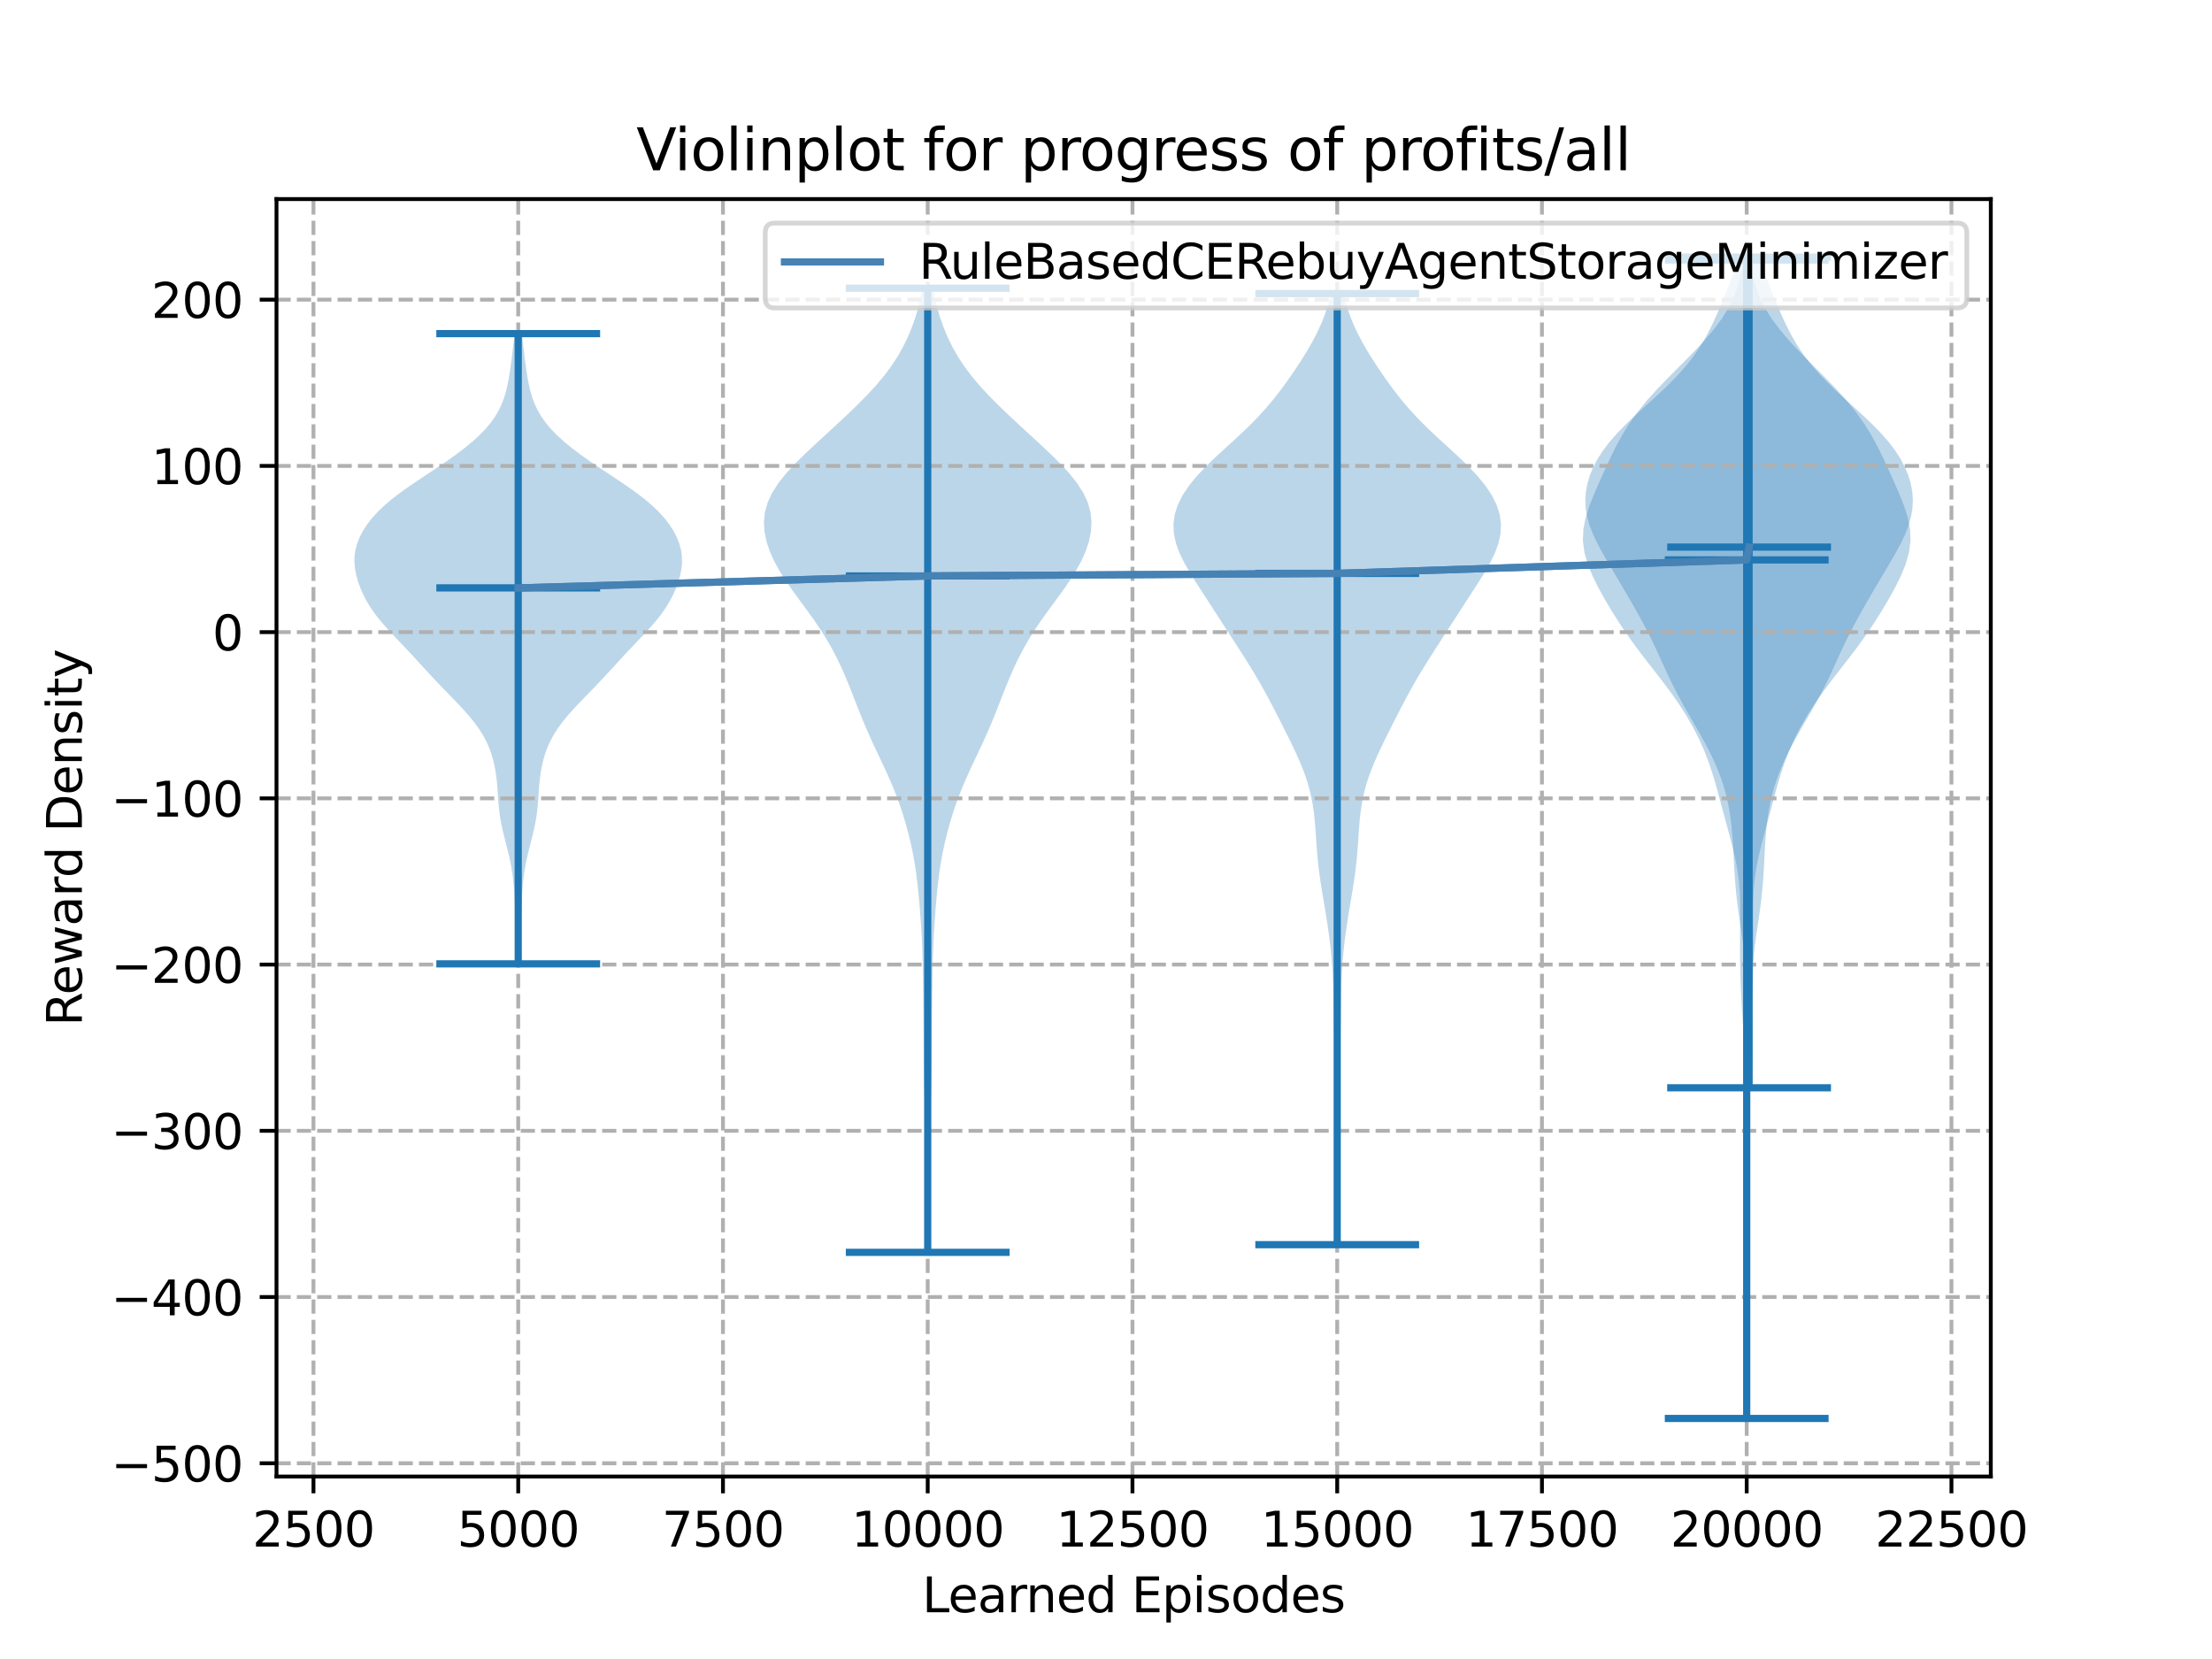 <?xml version="1.0" encoding="utf-8" standalone="no"?>
<!DOCTYPE svg PUBLIC "-//W3C//DTD SVG 1.1//EN"
  "http://www.w3.org/Graphics/SVG/1.1/DTD/svg11.dtd">
<svg xmlns:xlink="http://www.w3.org/1999/xlink" width="460.8pt" height="345.6pt" viewBox="0 0 460.8 345.6" xmlns="http://www.w3.org/2000/svg" version="1.1">
 <defs>
  <style type="text/css">*{stroke-linejoin: round; stroke-linecap: butt}</style>
 </defs>
 <g id="figure_1">
  <g id="patch_1">
   <path d="M 0 345.6 
L 460.8 345.6 
L 460.8 0 
L 0 0 
z
" style="fill: #ffffff"/>
  </g>
  <g id="axes_1">
   <g id="patch_2">
    <path d="M 57.6 307.584 
L 414.72 307.584 
L 414.72 41.472 
L 57.6 41.472 
z
" style="fill: #ffffff"/>
   </g>
   <g id="PolyCollection_1">
    <path d="M 108.259 200.786 
L 107.651 200.786 
L 107.618 199.46 
L 107.585 198.134 
L 107.549 196.807 
L 107.51 195.481 
L 107.466 194.155 
L 107.421 192.829 
L 107.373 191.503 
L 107.325 190.177 
L 107.275 188.851 
L 107.218 187.525 
L 107.147 186.199 
L 107.054 184.873 
L 106.93 183.547 
L 106.768 182.22 
L 106.563 180.894 
L 106.314 179.568 
L 106.024 178.242 
L 105.703 176.916 
L 105.364 175.59 
L 105.025 174.264 
L 104.705 172.938 
L 104.422 171.612 
L 104.188 170.286 
L 104.008 168.959 
L 103.874 167.633 
L 103.772 166.307 
L 103.683 164.981 
L 103.583 163.655 
L 103.454 162.329 
L 103.279 161.003 
L 103.044 159.677 
L 102.739 158.351 
L 102.35 157.025 
L 101.864 155.699 
L 101.268 154.372 
L 100.55 153.046 
L 99.704 151.72 
L 98.732 150.394 
L 97.646 149.068 
L 96.468 147.742 
L 95.223 146.416 
L 93.942 145.09 
L 92.654 143.764 
L 91.378 142.438 
L 90.126 141.111 
L 88.898 139.785 
L 87.682 138.459 
L 86.465 137.133 
L 85.234 135.807 
L 83.984 134.481 
L 82.722 133.155 
L 81.471 131.829 
L 80.261 130.503 
L 79.124 129.177 
L 78.087 127.851 
L 77.165 126.524 
L 76.363 125.198 
L 75.675 123.872 
L 75.091 122.546 
L 74.607 121.22 
L 74.227 119.894 
L 73.963 118.568 
L 73.833 117.242 
L 73.853 115.916 
L 74.037 114.59 
L 74.39 113.264 
L 74.91 111.937 
L 75.596 110.611 
L 76.448 109.285 
L 77.47 107.959 
L 78.67 106.633 
L 80.054 105.307 
L 81.618 103.981 
L 83.346 102.655 
L 85.208 101.329 
L 87.163 100.003 
L 89.163 98.676 
L 91.159 97.35 
L 93.111 96.024 
L 94.979 94.698 
L 96.735 93.372 
L 98.354 92.046 
L 99.815 90.72 
L 101.107 89.394 
L 102.221 88.068 
L 103.158 86.742 
L 103.93 85.416 
L 104.551 84.089 
L 105.044 82.763 
L 105.434 81.437 
L 105.743 80.111 
L 105.995 78.785 
L 106.208 77.459 
L 106.396 76.133 
L 106.57 74.807 
L 106.736 73.481 
L 106.897 72.155 
L 107.053 70.828 
L 107.203 69.502 
L 108.706 69.502 
L 108.706 69.502 
L 108.856 70.828 
L 109.012 72.155 
L 109.173 73.481 
L 109.34 74.807 
L 109.514 76.133 
L 109.702 77.459 
L 109.915 78.785 
L 110.167 80.111 
L 110.476 81.437 
L 110.865 82.763 
L 111.358 84.089 
L 111.98 85.416 
L 112.751 86.742 
L 113.689 88.068 
L 114.803 89.394 
L 116.094 90.72 
L 117.556 92.046 
L 119.174 93.372 
L 120.93 94.698 
L 122.799 96.024 
L 124.75 97.35 
L 126.747 98.676 
L 128.747 100.003 
L 130.701 101.329 
L 132.564 102.655 
L 134.292 103.981 
L 135.856 105.307 
L 137.239 106.633 
L 138.439 107.959 
L 139.462 109.285 
L 140.313 110.611 
L 140.999 111.937 
L 141.52 113.264 
L 141.872 114.59 
L 142.056 115.916 
L 142.077 117.242 
L 141.946 118.568 
L 141.682 119.894 
L 141.302 121.22 
L 140.819 122.546 
L 140.235 123.872 
L 139.546 125.198 
L 138.744 126.524 
L 137.823 127.851 
L 136.786 129.177 
L 135.649 130.503 
L 134.438 131.829 
L 133.187 133.155 
L 131.926 134.481 
L 130.676 135.807 
L 129.444 137.133 
L 128.227 138.459 
L 127.012 139.785 
L 125.783 141.111 
L 124.532 142.438 
L 123.256 143.764 
L 121.968 145.09 
L 120.687 146.416 
L 119.442 147.742 
L 118.263 149.068 
L 117.177 150.394 
L 116.206 151.72 
L 115.36 153.046 
L 114.642 154.372 
L 114.045 155.699 
L 113.56 157.025 
L 113.171 158.351 
L 112.865 159.677 
L 112.631 161.003 
L 112.456 162.329 
L 112.327 163.655 
L 112.227 164.981 
L 112.137 166.307 
L 112.036 167.633 
L 111.902 168.959 
L 111.721 170.286 
L 111.488 171.612 
L 111.205 172.938 
L 110.884 174.264 
L 110.545 175.59 
L 110.206 176.916 
L 109.885 178.242 
L 109.596 179.568 
L 109.347 180.894 
L 109.142 182.22 
L 108.979 183.547 
L 108.855 184.873 
L 108.762 186.199 
L 108.691 187.525 
L 108.634 188.851 
L 108.584 190.177 
L 108.536 191.503 
L 108.489 192.829 
L 108.443 194.155 
L 108.4 195.481 
L 108.361 196.807 
L 108.325 198.134 
L 108.292 199.46 
L 108.259 200.786 
z
" clip-path="url(#paae074ce7c)" style="fill: #1f77b4; fill-opacity: 0.3"/>
   </g>
   <g id="PolyCollection_2">
    <path d="M 193.468 260.889 
L 193.052 260.889 
L 193.059 258.861 
L 193.077 256.832 
L 193.103 254.803 
L 193.133 252.774 
L 193.16 250.745 
L 193.181 248.716 
L 193.19 246.688 
L 193.184 244.659 
L 193.161 242.63 
L 193.118 240.601 
L 193.055 238.572 
L 192.974 236.543 
L 192.878 234.515 
L 192.776 232.486 
L 192.677 230.457 
L 192.589 228.428 
L 192.519 226.399 
L 192.469 224.37 
L 192.437 222.341 
L 192.419 220.313 
L 192.408 218.284 
L 192.399 216.255 
L 192.387 214.226 
L 192.372 212.197 
L 192.354 210.168 
L 192.332 208.14 
L 192.309 206.111 
L 192.282 204.082 
L 192.247 202.053 
L 192.201 200.024 
L 192.136 197.995 
L 192.05 195.966 
L 191.94 193.938 
L 191.81 191.909 
L 191.661 189.88 
L 191.495 187.851 
L 191.308 185.822 
L 191.092 183.793 
L 190.834 181.765 
L 190.525 179.736 
L 190.156 177.707 
L 189.725 175.678 
L 189.234 173.649 
L 188.684 171.62 
L 188.073 169.592 
L 187.396 167.563 
L 186.649 165.534 
L 185.829 163.505 
L 184.944 161.476 
L 184.009 159.447 
L 183.05 157.418 
L 182.093 155.39 
L 181.164 153.361 
L 180.277 151.332 
L 179.435 149.303 
L 178.628 147.274 
L 177.838 145.245 
L 177.041 143.217 
L 176.211 141.188 
L 175.324 139.159 
L 174.36 137.13 
L 173.3 135.101 
L 172.131 133.072 
L 170.851 131.044 
L 169.469 129.015 
L 168.009 126.986 
L 166.514 124.957 
L 165.035 122.928 
L 163.63 120.899 
L 162.352 118.87 
L 161.244 116.842 
L 160.34 114.813 
L 159.668 112.784 
L 159.257 110.755 
L 159.138 108.726 
L 159.347 106.697 
L 159.916 104.669 
L 160.86 102.64 
L 162.166 100.611 
L 163.792 98.582 
L 165.671 96.553 
L 167.725 94.524 
L 169.883 92.495 
L 172.085 90.467 
L 174.29 88.438 
L 176.464 86.409 
L 178.574 84.38 
L 180.584 82.351 
L 182.457 80.322 
L 184.161 78.294 
L 185.676 76.265 
L 187.001 74.236 
L 188.147 72.207 
L 189.131 70.178 
L 189.973 68.149 
L 190.688 66.121 
L 191.288 64.092 
L 191.782 62.063 
L 192.178 60.034 
L 194.342 60.034 
L 194.342 60.034 
L 194.738 62.063 
L 195.232 64.092 
L 195.832 66.121 
L 196.547 68.149 
L 197.389 70.178 
L 198.373 72.207 
L 199.519 74.236 
L 200.844 76.265 
L 202.359 78.294 
L 204.063 80.322 
L 205.936 82.351 
L 207.946 84.38 
L 210.056 86.409 
L 212.23 88.438 
L 214.435 90.467 
L 216.637 92.495 
L 218.795 94.524 
L 220.849 96.553 
L 222.728 98.582 
L 224.354 100.611 
L 225.66 102.64 
L 226.604 104.669 
L 227.173 106.697 
L 227.382 108.726 
L 227.263 110.755 
L 226.852 112.784 
L 226.18 114.813 
L 225.276 116.842 
L 224.168 118.87 
L 222.89 120.899 
L 221.485 122.928 
L 220.006 124.957 
L 218.511 126.986 
L 217.051 129.015 
L 215.669 131.044 
L 214.389 133.072 
L 213.22 135.101 
L 212.16 137.13 
L 211.196 139.159 
L 210.309 141.188 
L 209.479 143.217 
L 208.682 145.245 
L 207.892 147.274 
L 207.085 149.303 
L 206.243 151.332 
L 205.356 153.361 
L 204.427 155.39 
L 203.47 157.418 
L 202.511 159.447 
L 201.576 161.476 
L 200.691 163.505 
L 199.871 165.534 
L 199.124 167.563 
L 198.447 169.592 
L 197.836 171.62 
L 197.286 173.649 
L 196.795 175.678 
L 196.364 177.707 
L 195.995 179.736 
L 195.686 181.765 
L 195.428 183.793 
L 195.212 185.822 
L 195.025 187.851 
L 194.859 189.88 
L 194.71 191.909 
L 194.58 193.938 
L 194.47 195.966 
L 194.384 197.995 
L 194.319 200.024 
L 194.273 202.053 
L 194.238 204.082 
L 194.211 206.111 
L 194.188 208.14 
L 194.166 210.168 
L 194.148 212.197 
L 194.133 214.226 
L 194.121 216.255 
L 194.112 218.284 
L 194.101 220.313 
L 194.083 222.341 
L 194.051 224.37 
L 194.001 226.399 
L 193.931 228.428 
L 193.843 230.457 
L 193.744 232.486 
L 193.642 234.515 
L 193.546 236.543 
L 193.465 238.572 
L 193.402 240.601 
L 193.359 242.63 
L 193.336 244.659 
L 193.33 246.688 
L 193.339 248.716 
L 193.36 250.745 
L 193.387 252.774 
L 193.417 254.803 
L 193.443 256.832 
L 193.461 258.861 
L 193.468 260.889 
z
" clip-path="url(#paae074ce7c)" style="fill: #1f77b4; fill-opacity: 0.3"/>
   </g>
   <g id="PolyCollection_3">
    <path d="M 278.774 259.293 
L 278.356 259.293 
L 278.363 257.292 
L 278.382 255.29 
L 278.409 253.289 
L 278.441 251.288 
L 278.473 249.286 
L 278.501 247.285 
L 278.523 245.283 
L 278.539 243.282 
L 278.549 241.281 
L 278.554 239.279 
L 278.554 237.278 
L 278.548 235.277 
L 278.535 233.275 
L 278.513 231.274 
L 278.477 229.272 
L 278.426 227.271 
L 278.358 225.27 
L 278.274 223.268 
L 278.18 221.267 
L 278.083 219.266 
L 277.993 217.264 
L 277.918 215.263 
L 277.863 213.262 
L 277.825 211.26 
L 277.796 209.259 
L 277.765 207.257 
L 277.717 205.256 
L 277.638 203.255 
L 277.52 201.253 
L 277.358 199.252 
L 277.154 197.251 
L 276.912 195.249 
L 276.635 193.248 
L 276.331 191.246 
L 276.004 189.245 
L 275.667 187.244 
L 275.333 185.242 
L 275.02 183.241 
L 274.746 181.24 
L 274.52 179.238 
L 274.344 177.237 
L 274.203 175.236 
L 274.071 173.234 
L 273.916 171.233 
L 273.704 169.231 
L 273.402 167.23 
L 272.989 165.229 
L 272.45 163.227 
L 271.785 161.226 
L 271.004 159.225 
L 270.13 157.223 
L 269.188 155.222 
L 268.205 153.22 
L 267.201 151.219 
L 266.184 149.218 
L 265.153 147.216 
L 264.096 145.215 
L 263 143.214 
L 261.852 141.212 
L 260.652 139.211 
L 259.405 137.21 
L 258.125 135.208 
L 256.831 133.207 
L 255.534 131.205 
L 254.241 129.204 
L 252.95 127.203 
L 251.655 125.201 
L 250.354 123.2 
L 249.065 121.199 
L 247.821 119.197 
L 246.679 117.196 
L 245.706 115.194 
L 244.972 113.193 
L 244.537 111.192 
L 244.443 109.19 
L 244.712 107.189 
L 245.349 105.188 
L 246.344 103.186 
L 247.675 101.185 
L 249.31 99.184 
L 251.197 97.182 
L 253.27 95.181 
L 255.447 93.179 
L 257.638 91.178 
L 259.761 89.177 
L 261.757 87.175 
L 263.597 85.174 
L 265.285 83.173 
L 266.843 81.171 
L 268.303 79.17 
L 269.689 77.168 
L 271.009 75.167 
L 272.254 73.166 
L 273.406 71.164 
L 274.444 69.163 
L 275.35 67.162 
L 276.117 65.16 
L 276.745 63.159 
L 277.244 61.158 
L 279.886 61.158 
L 279.886 61.158 
L 280.386 63.159 
L 281.014 65.16 
L 281.78 67.162 
L 282.687 69.163 
L 283.724 71.164 
L 284.877 73.166 
L 286.122 75.167 
L 287.441 77.168 
L 288.827 79.17 
L 290.288 81.171 
L 291.846 83.173 
L 293.533 85.174 
L 295.374 87.175 
L 297.37 89.177 
L 299.493 91.178 
L 301.684 93.179 
L 303.86 95.181 
L 305.933 97.182 
L 307.821 99.184 
L 309.455 101.185 
L 310.787 103.186 
L 311.782 105.188 
L 312.418 107.189 
L 312.687 109.19 
L 312.593 111.192 
L 312.158 113.193 
L 311.425 115.194 
L 310.452 117.196 
L 309.309 119.197 
L 308.066 121.199 
L 306.776 123.2 
L 305.476 125.201 
L 304.18 127.203 
L 302.889 129.204 
L 301.596 131.205 
L 300.3 133.207 
L 299.005 135.208 
L 297.726 137.21 
L 296.479 139.211 
L 295.278 141.212 
L 294.131 143.214 
L 293.034 145.215 
L 291.977 147.216 
L 290.946 149.218 
L 289.93 151.219 
L 288.926 153.22 
L 287.943 155.222 
L 287.001 157.223 
L 286.126 159.225 
L 285.346 161.226 
L 284.681 163.227 
L 284.142 165.229 
L 283.728 167.23 
L 283.427 169.231 
L 283.214 171.233 
L 283.059 173.234 
L 282.928 175.236 
L 282.787 177.237 
L 282.61 179.238 
L 282.385 181.24 
L 282.11 183.241 
L 281.797 185.242 
L 281.463 187.244 
L 281.126 189.245 
L 280.8 191.246 
L 280.495 193.248 
L 280.219 195.249 
L 279.976 197.251 
L 279.772 199.252 
L 279.611 201.253 
L 279.493 203.255 
L 279.414 205.256 
L 279.365 207.257 
L 279.334 209.259 
L 279.306 211.26 
L 279.268 213.262 
L 279.212 215.263 
L 279.137 217.264 
L 279.047 219.266 
L 278.951 221.267 
L 278.857 223.268 
L 278.773 225.27 
L 278.705 227.271 
L 278.653 229.272 
L 278.618 231.274 
L 278.595 233.275 
L 278.582 235.277 
L 278.577 237.278 
L 278.577 239.279 
L 278.581 241.281 
L 278.592 243.282 
L 278.608 245.283 
L 278.63 247.285 
L 278.658 249.286 
L 278.689 251.288 
L 278.721 253.289 
L 278.749 255.29 
L 278.768 257.292 
L 278.774 259.293 
z
" clip-path="url(#paae074ce7c)" style="fill: #1f77b4; fill-opacity: 0.3"/>
   </g>
   <g id="PolyCollection_4">
    <path d="M 364.089 295.488 
L 363.652 295.488 
L 363.661 293.05 
L 363.686 290.613 
L 363.721 288.175 
L 363.759 285.738 
L 363.792 283.3 
L 363.814 280.863 
L 363.824 278.425 
L 363.819 275.988 
L 363.799 273.55 
L 363.763 271.112 
L 363.714 268.675 
L 363.654 266.237 
L 363.591 263.8 
L 363.535 261.362 
L 363.495 258.925 
L 363.477 256.487 
L 363.486 254.05 
L 363.519 251.612 
L 363.571 249.175 
L 363.633 246.737 
L 363.695 244.299 
L 363.75 241.862 
L 363.793 239.424 
L 363.822 236.987 
L 363.838 234.549 
L 363.84 232.112 
L 363.826 229.674 
L 363.794 227.237 
L 363.735 224.799 
L 363.647 222.361 
L 363.525 219.924 
L 363.373 217.486 
L 363.203 215.049 
L 363.028 212.611 
L 362.865 210.174 
L 362.727 207.736 
L 362.62 205.299 
L 362.543 202.861 
L 362.496 200.423 
L 362.476 197.986 
L 362.483 195.548 
L 362.508 193.111 
L 362.532 190.673 
L 362.52 188.236 
L 362.431 185.798 
L 362.225 183.361 
L 361.882 180.923 
L 361.406 178.485 
L 360.823 176.048 
L 360.179 173.61 
L 359.514 171.173 
L 358.856 168.735 
L 358.207 166.298 
L 357.543 163.86 
L 356.828 161.423 
L 356.02 158.985 
L 355.088 156.548 
L 354.014 154.11 
L 352.785 151.672 
L 351.395 149.235 
L 349.843 146.797 
L 348.141 144.36 
L 346.319 141.922 
L 344.428 139.485 
L 342.532 137.047 
L 340.69 134.61 
L 338.941 132.172 
L 337.3 129.734 
L 335.76 127.297 
L 334.313 124.859 
L 332.965 122.422 
L 331.756 119.984 
L 330.759 117.547 
L 330.065 115.109 
L 329.748 112.672 
L 329.844 110.234 
L 330.323 107.796 
L 331.103 105.359 
L 332.073 102.921 
L 333.135 100.484 
L 334.23 98.046 
L 335.354 95.609 
L 336.544 93.171 
L 337.862 90.734 
L 339.368 88.296 
L 341.106 85.859 
L 343.086 83.421 
L 345.284 80.983 
L 347.641 78.546 
L 350.074 76.108 
L 352.488 73.671 
L 354.786 71.233 
L 356.88 68.796 
L 358.697 66.358 
L 360.194 63.921 
L 361.356 61.483 
L 362.205 59.045 
L 362.789 56.608 
L 363.171 54.17 
L 364.57 54.17 
L 364.57 54.17 
L 364.952 56.608 
L 365.536 59.045 
L 366.385 61.483 
L 367.547 63.921 
L 369.044 66.358 
L 370.861 68.796 
L 372.955 71.233 
L 375.253 73.671 
L 377.667 76.108 
L 380.1 78.546 
L 382.457 80.983 
L 384.654 83.421 
L 386.635 85.859 
L 388.373 88.296 
L 389.879 90.734 
L 391.197 93.171 
L 392.387 95.609 
L 393.51 98.046 
L 394.606 100.484 
L 395.668 102.921 
L 396.638 105.359 
L 397.418 107.796 
L 397.897 110.234 
L 397.993 112.672 
L 397.676 115.109 
L 396.981 117.547 
L 395.985 119.984 
L 394.776 122.422 
L 393.428 124.859 
L 391.981 127.297 
L 390.441 129.734 
L 388.8 132.172 
L 387.051 134.61 
L 385.209 137.047 
L 383.313 139.485 
L 381.422 141.922 
L 379.6 144.36 
L 377.898 146.797 
L 376.346 149.235 
L 374.956 151.672 
L 373.727 154.11 
L 372.653 156.548 
L 371.721 158.985 
L 370.913 161.423 
L 370.197 163.86 
L 369.534 166.298 
L 368.885 168.735 
L 368.227 171.173 
L 367.562 173.61 
L 366.917 176.048 
L 366.335 178.485 
L 365.858 180.923 
L 365.516 183.361 
L 365.31 185.798 
L 365.221 188.236 
L 365.209 190.673 
L 365.233 193.111 
L 365.258 195.548 
L 365.265 197.986 
L 365.245 200.423 
L 365.198 202.861 
L 365.121 205.299 
L 365.014 207.736 
L 364.876 210.174 
L 364.713 212.611 
L 364.538 215.049 
L 364.367 217.486 
L 364.216 219.924 
L 364.094 222.361 
L 364.005 224.799 
L 363.947 227.237 
L 363.914 229.674 
L 363.901 232.112 
L 363.903 234.549 
L 363.919 236.987 
L 363.948 239.424 
L 363.991 241.862 
L 364.046 244.299 
L 364.108 246.737 
L 364.17 249.175 
L 364.222 251.612 
L 364.255 254.05 
L 364.264 256.487 
L 364.246 258.925 
L 364.206 261.362 
L 364.149 263.8 
L 364.087 266.237 
L 364.027 268.675 
L 363.977 271.112 
L 363.942 273.55 
L 363.921 275.988 
L 363.917 278.425 
L 363.926 280.863 
L 363.949 283.3 
L 363.982 285.738 
L 364.019 288.175 
L 364.054 290.613 
L 364.08 293.05 
L 364.089 295.488 
z
" clip-path="url(#paae074ce7c)" style="fill: #1f77b4; fill-opacity: 0.3"/>
   </g>
   <g id="PolyCollection_5">
    <path d="M 364.828 226.6 
L 363.903 226.6 
L 363.847 224.852 
L 363.8 223.104 
L 363.764 221.356 
L 363.741 219.609 
L 363.73 217.861 
L 363.731 216.113 
L 363.743 214.365 
L 363.76 212.617 
L 363.78 210.87 
L 363.795 209.122 
L 363.797 207.374 
L 363.779 205.626 
L 363.733 203.878 
L 363.649 202.131 
L 363.525 200.383 
L 363.358 198.635 
L 363.152 196.887 
L 362.914 195.139 
L 362.658 193.392 
L 362.397 191.644 
L 362.146 189.896 
L 361.916 188.148 
L 361.715 186.4 
L 361.547 184.653 
L 361.41 182.905 
L 361.298 181.157 
L 361.203 179.409 
L 361.112 177.661 
L 361.015 175.914 
L 360.896 174.166 
L 360.742 172.418 
L 360.54 170.67 
L 360.278 168.922 
L 359.945 167.175 
L 359.533 165.427 
L 359.035 163.679 
L 358.448 161.931 
L 357.773 160.184 
L 357.012 158.436 
L 356.174 156.688 
L 355.267 154.94 
L 354.307 153.192 
L 353.311 151.445 
L 352.298 149.697 
L 351.289 147.949 
L 350.305 146.201 
L 349.362 144.453 
L 348.468 142.706 
L 347.621 140.958 
L 346.81 139.21 
L 346.016 137.462 
L 345.218 135.714 
L 344.396 133.967 
L 343.535 132.219 
L 342.632 130.471 
L 341.69 128.723 
L 340.715 126.975 
L 339.717 125.228 
L 338.703 123.48 
L 337.676 121.732 
L 336.64 119.984 
L 335.602 118.236 
L 334.575 116.489 
L 333.582 114.741 
L 332.655 112.993 
L 331.832 111.245 
L 331.152 109.497 
L 330.648 107.75 
L 330.341 106.002 
L 330.243 104.254 
L 330.356 102.506 
L 330.676 100.758 
L 331.2 99.011 
L 331.925 97.263 
L 332.855 95.515 
L 333.99 93.767 
L 335.33 92.019 
L 336.861 90.272 
L 338.56 88.524 
L 340.386 86.776 
L 342.291 85.028 
L 344.219 83.281 
L 346.113 81.533 
L 347.925 79.785 
L 349.615 78.037 
L 351.159 76.289 
L 352.545 74.542 
L 353.776 72.794 
L 354.865 71.046 
L 355.835 69.298 
L 356.711 67.55 
L 357.521 65.803 
L 358.287 64.055 
L 359.022 62.307 
L 359.732 60.559 
L 360.415 58.811 
L 361.063 57.064 
L 361.663 55.316 
L 362.205 53.568 
L 366.525 53.568 
L 366.525 53.568 
L 367.067 55.316 
L 367.668 57.064 
L 368.315 58.811 
L 368.998 60.559 
L 369.709 62.307 
L 370.444 64.055 
L 371.209 65.803 
L 372.019 67.55 
L 372.896 69.298 
L 373.865 71.046 
L 374.955 72.794 
L 376.185 74.542 
L 377.571 76.289 
L 379.115 78.037 
L 380.806 79.785 
L 382.618 81.533 
L 384.512 83.281 
L 386.439 85.028 
L 388.344 86.776 
L 390.171 88.524 
L 391.869 90.272 
L 393.401 92.019 
L 394.74 93.767 
L 395.876 95.515 
L 396.805 97.263 
L 397.531 99.011 
L 398.054 100.758 
L 398.374 102.506 
L 398.487 104.254 
L 398.39 106.002 
L 398.083 107.75 
L 397.578 109.497 
L 396.898 111.245 
L 396.076 112.993 
L 395.149 114.741 
L 394.156 116.489 
L 393.128 118.236 
L 392.09 119.984 
L 391.054 121.732 
L 390.028 123.48 
L 389.013 125.228 
L 388.015 126.975 
L 387.041 128.723 
L 386.098 130.471 
L 385.195 132.219 
L 384.335 133.967 
L 383.512 135.714 
L 382.714 137.462 
L 381.921 139.21 
L 381.11 140.958 
L 380.263 142.706 
L 379.368 144.453 
L 378.425 146.201 
L 377.441 147.949 
L 376.433 149.697 
L 375.42 151.445 
L 374.423 153.192 
L 373.463 154.94 
L 372.557 156.688 
L 371.718 158.436 
L 370.958 160.184 
L 370.282 161.931 
L 369.696 163.679 
L 369.198 165.427 
L 368.785 167.175 
L 368.452 168.922 
L 368.19 170.67 
L 367.988 172.418 
L 367.835 174.166 
L 367.716 175.914 
L 367.618 177.661 
L 367.528 179.409 
L 367.433 181.157 
L 367.321 182.905 
L 367.184 184.653 
L 367.015 186.4 
L 366.814 188.148 
L 366.584 189.896 
L 366.333 191.644 
L 366.072 193.392 
L 365.816 195.139 
L 365.579 196.887 
L 365.373 198.635 
L 365.205 200.383 
L 365.081 202.131 
L 364.998 203.878 
L 364.951 205.626 
L 364.933 207.374 
L 364.936 209.122 
L 364.951 210.87 
L 364.97 212.617 
L 364.988 214.365 
L 364.999 216.113 
L 365 217.861 
L 364.99 219.609 
L 364.966 221.356 
L 364.93 223.104 
L 364.883 224.852 
L 364.828 226.6 
z
" clip-path="url(#paae074ce7c)" style="fill: #1f77b4; fill-opacity: 0.3"/>
   </g>
   <g id="matplotlib.axis_1">
    <g id="xtick_1">
     <g id="line2d_1">
      <path d="M 65.302 307.584 
L 65.302 41.472 
" clip-path="url(#paae074ce7c)" style="fill: none; stroke-dasharray: 2.96,1.28; stroke-dashoffset: 0; stroke: #b0b0b0; stroke-width: 0.8"/>
     </g>
     <g id="line2d_2">
      <defs>
       <path id="mc92f64d9b6" d="M 0 0 
L 0 3.5 
" style="stroke: #000000; stroke-width: 0.8"/>
      </defs>
      <g>
       <use xlink:href="#mc92f64d9b6" x="65.302" y="307.584" style="stroke: #000000; stroke-width: 0.8"/>
      </g>
     </g>
     <g id="text_1">
      <!-- 2500 -->
      <g transform="translate(52.577 322.182)scale(0.1 -0.1)">
       <defs>
        <path id="DejaVuSans-32" d="M 1228 531 
L 3431 531 
L 3431 0 
L 469 0 
L 469 531 
Q 828 903 1448 1529 
Q 2069 2156 2228 2338 
Q 2531 2678 2651 2914 
Q 2772 3150 2772 3378 
Q 2772 3750 2511 3984 
Q 2250 4219 1831 4219 
Q 1534 4219 1204 4116 
Q 875 4013 500 3803 
L 500 4441 
Q 881 4594 1212 4672 
Q 1544 4750 1819 4750 
Q 2544 4750 2975 4387 
Q 3406 4025 3406 3419 
Q 3406 3131 3298 2873 
Q 3191 2616 2906 2266 
Q 2828 2175 2409 1742 
Q 1991 1309 1228 531 
z
" transform="scale(0.016)"/>
        <path id="DejaVuSans-35" d="M 691 4666 
L 3169 4666 
L 3169 4134 
L 1269 4134 
L 1269 2991 
Q 1406 3038 1543 3061 
Q 1681 3084 1819 3084 
Q 2600 3084 3056 2656 
Q 3513 2228 3513 1497 
Q 3513 744 3044 326 
Q 2575 -91 1722 -91 
Q 1428 -91 1123 -41 
Q 819 9 494 109 
L 494 744 
Q 775 591 1075 516 
Q 1375 441 1709 441 
Q 2250 441 2565 725 
Q 2881 1009 2881 1497 
Q 2881 1984 2565 2268 
Q 2250 2553 1709 2553 
Q 1456 2553 1204 2497 
Q 953 2441 691 2322 
L 691 4666 
z
" transform="scale(0.016)"/>
        <path id="DejaVuSans-30" d="M 2034 4250 
Q 1547 4250 1301 3770 
Q 1056 3291 1056 2328 
Q 1056 1369 1301 889 
Q 1547 409 2034 409 
Q 2525 409 2770 889 
Q 3016 1369 3016 2328 
Q 3016 3291 2770 3770 
Q 2525 4250 2034 4250 
z
M 2034 4750 
Q 2819 4750 3233 4129 
Q 3647 3509 3647 2328 
Q 3647 1150 3233 529 
Q 2819 -91 2034 -91 
Q 1250 -91 836 529 
Q 422 1150 422 2328 
Q 422 3509 836 4129 
Q 1250 4750 2034 4750 
z
" transform="scale(0.016)"/>
       </defs>
       <use xlink:href="#DejaVuSans-32"/>
       <use xlink:href="#DejaVuSans-35" x="63.623"/>
       <use xlink:href="#DejaVuSans-30" x="127.246"/>
       <use xlink:href="#DejaVuSans-30" x="190.869"/>
      </g>
     </g>
    </g>
    <g id="xtick_2">
     <g id="line2d_3">
      <path d="M 107.955 307.584 
L 107.955 41.472 
" clip-path="url(#paae074ce7c)" style="fill: none; stroke-dasharray: 2.96,1.28; stroke-dashoffset: 0; stroke: #b0b0b0; stroke-width: 0.8"/>
     </g>
     <g id="line2d_4">
      <g>
       <use xlink:href="#mc92f64d9b6" x="107.955" y="307.584" style="stroke: #000000; stroke-width: 0.8"/>
      </g>
     </g>
     <g id="text_2">
      <!-- 5000 -->
      <g transform="translate(95.23 322.182)scale(0.1 -0.1)">
       <use xlink:href="#DejaVuSans-35"/>
       <use xlink:href="#DejaVuSans-30" x="63.623"/>
       <use xlink:href="#DejaVuSans-30" x="127.246"/>
       <use xlink:href="#DejaVuSans-30" x="190.869"/>
      </g>
     </g>
    </g>
    <g id="xtick_3">
     <g id="line2d_5">
      <path d="M 150.607 307.584 
L 150.607 41.472 
" clip-path="url(#paae074ce7c)" style="fill: none; stroke-dasharray: 2.96,1.28; stroke-dashoffset: 0; stroke: #b0b0b0; stroke-width: 0.8"/>
     </g>
     <g id="line2d_6">
      <g>
       <use xlink:href="#mc92f64d9b6" x="150.607" y="307.584" style="stroke: #000000; stroke-width: 0.8"/>
      </g>
     </g>
     <g id="text_3">
      <!-- 7500 -->
      <g transform="translate(137.882 322.182)scale(0.1 -0.1)">
       <defs>
        <path id="DejaVuSans-37" d="M 525 4666 
L 3525 4666 
L 3525 4397 
L 1831 0 
L 1172 0 
L 2766 4134 
L 525 4134 
L 525 4666 
z
" transform="scale(0.016)"/>
       </defs>
       <use xlink:href="#DejaVuSans-37"/>
       <use xlink:href="#DejaVuSans-35" x="63.623"/>
       <use xlink:href="#DejaVuSans-30" x="127.246"/>
       <use xlink:href="#DejaVuSans-30" x="190.869"/>
      </g>
     </g>
    </g>
    <g id="xtick_4">
     <g id="line2d_7">
      <path d="M 193.26 307.584 
L 193.26 41.472 
" clip-path="url(#paae074ce7c)" style="fill: none; stroke-dasharray: 2.96,1.28; stroke-dashoffset: 0; stroke: #b0b0b0; stroke-width: 0.8"/>
     </g>
     <g id="line2d_8">
      <g>
       <use xlink:href="#mc92f64d9b6" x="193.26" y="307.584" style="stroke: #000000; stroke-width: 0.8"/>
      </g>
     </g>
     <g id="text_4">
      <!-- 10000 -->
      <g transform="translate(177.354 322.182)scale(0.1 -0.1)">
       <defs>
        <path id="DejaVuSans-31" d="M 794 531 
L 1825 531 
L 1825 4091 
L 703 3866 
L 703 4441 
L 1819 4666 
L 2450 4666 
L 2450 531 
L 3481 531 
L 3481 0 
L 794 0 
L 794 531 
z
" transform="scale(0.016)"/>
       </defs>
       <use xlink:href="#DejaVuSans-31"/>
       <use xlink:href="#DejaVuSans-30" x="63.623"/>
       <use xlink:href="#DejaVuSans-30" x="127.246"/>
       <use xlink:href="#DejaVuSans-30" x="190.869"/>
       <use xlink:href="#DejaVuSans-30" x="254.492"/>
      </g>
     </g>
    </g>
    <g id="xtick_5">
     <g id="line2d_9">
      <path d="M 235.913 307.584 
L 235.913 41.472 
" clip-path="url(#paae074ce7c)" style="fill: none; stroke-dasharray: 2.96,1.28; stroke-dashoffset: 0; stroke: #b0b0b0; stroke-width: 0.8"/>
     </g>
     <g id="line2d_10">
      <g>
       <use xlink:href="#mc92f64d9b6" x="235.913" y="307.584" style="stroke: #000000; stroke-width: 0.8"/>
      </g>
     </g>
     <g id="text_5">
      <!-- 12500 -->
      <g transform="translate(220.006 322.182)scale(0.1 -0.1)">
       <use xlink:href="#DejaVuSans-31"/>
       <use xlink:href="#DejaVuSans-32" x="63.623"/>
       <use xlink:href="#DejaVuSans-35" x="127.246"/>
       <use xlink:href="#DejaVuSans-30" x="190.869"/>
       <use xlink:href="#DejaVuSans-30" x="254.492"/>
      </g>
     </g>
    </g>
    <g id="xtick_6">
     <g id="line2d_11">
      <path d="M 278.565 307.584 
L 278.565 41.472 
" clip-path="url(#paae074ce7c)" style="fill: none; stroke-dasharray: 2.96,1.28; stroke-dashoffset: 0; stroke: #b0b0b0; stroke-width: 0.8"/>
     </g>
     <g id="line2d_12">
      <g>
       <use xlink:href="#mc92f64d9b6" x="278.565" y="307.584" style="stroke: #000000; stroke-width: 0.8"/>
      </g>
     </g>
     <g id="text_6">
      <!-- 15000 -->
      <g transform="translate(262.659 322.182)scale(0.1 -0.1)">
       <use xlink:href="#DejaVuSans-31"/>
       <use xlink:href="#DejaVuSans-35" x="63.623"/>
       <use xlink:href="#DejaVuSans-30" x="127.246"/>
       <use xlink:href="#DejaVuSans-30" x="190.869"/>
       <use xlink:href="#DejaVuSans-30" x="254.492"/>
      </g>
     </g>
    </g>
    <g id="xtick_7">
     <g id="line2d_13">
      <path d="M 321.218 307.584 
L 321.218 41.472 
" clip-path="url(#paae074ce7c)" style="fill: none; stroke-dasharray: 2.96,1.28; stroke-dashoffset: 0; stroke: #b0b0b0; stroke-width: 0.8"/>
     </g>
     <g id="line2d_14">
      <g>
       <use xlink:href="#mc92f64d9b6" x="321.218" y="307.584" style="stroke: #000000; stroke-width: 0.8"/>
      </g>
     </g>
     <g id="text_7">
      <!-- 17500 -->
      <g transform="translate(305.312 322.182)scale(0.1 -0.1)">
       <use xlink:href="#DejaVuSans-31"/>
       <use xlink:href="#DejaVuSans-37" x="63.623"/>
       <use xlink:href="#DejaVuSans-35" x="127.246"/>
       <use xlink:href="#DejaVuSans-30" x="190.869"/>
       <use xlink:href="#DejaVuSans-30" x="254.492"/>
      </g>
     </g>
    </g>
    <g id="xtick_8">
     <g id="line2d_15">
      <path d="M 363.87 307.584 
L 363.87 41.472 
" clip-path="url(#paae074ce7c)" style="fill: none; stroke-dasharray: 2.96,1.28; stroke-dashoffset: 0; stroke: #b0b0b0; stroke-width: 0.8"/>
     </g>
     <g id="line2d_16">
      <g>
       <use xlink:href="#mc92f64d9b6" x="363.87" y="307.584" style="stroke: #000000; stroke-width: 0.8"/>
      </g>
     </g>
     <g id="text_8">
      <!-- 20000 -->
      <g transform="translate(347.964 322.182)scale(0.1 -0.1)">
       <use xlink:href="#DejaVuSans-32"/>
       <use xlink:href="#DejaVuSans-30" x="63.623"/>
       <use xlink:href="#DejaVuSans-30" x="127.246"/>
       <use xlink:href="#DejaVuSans-30" x="190.869"/>
       <use xlink:href="#DejaVuSans-30" x="254.492"/>
      </g>
     </g>
    </g>
    <g id="xtick_9">
     <g id="line2d_17">
      <path d="M 406.523 307.584 
L 406.523 41.472 
" clip-path="url(#paae074ce7c)" style="fill: none; stroke-dasharray: 2.96,1.28; stroke-dashoffset: 0; stroke: #b0b0b0; stroke-width: 0.8"/>
     </g>
     <g id="line2d_18">
      <g>
       <use xlink:href="#mc92f64d9b6" x="406.523" y="307.584" style="stroke: #000000; stroke-width: 0.8"/>
      </g>
     </g>
     <g id="text_9">
      <!-- 22500 -->
      <g transform="translate(390.617 322.182)scale(0.1 -0.1)">
       <use xlink:href="#DejaVuSans-32"/>
       <use xlink:href="#DejaVuSans-32" x="63.623"/>
       <use xlink:href="#DejaVuSans-35" x="127.246"/>
       <use xlink:href="#DejaVuSans-30" x="190.869"/>
       <use xlink:href="#DejaVuSans-30" x="254.492"/>
      </g>
     </g>
    </g>
    <g id="text_10">
     <!-- Learned Episodes -->
     <g transform="translate(192.102 335.861)scale(0.1 -0.1)">
      <defs>
       <path id="DejaVuSans-4c" d="M 628 4666 
L 1259 4666 
L 1259 531 
L 3531 531 
L 3531 0 
L 628 0 
L 628 4666 
z
" transform="scale(0.016)"/>
       <path id="DejaVuSans-65" d="M 3597 1894 
L 3597 1613 
L 953 1613 
Q 991 1019 1311 708 
Q 1631 397 2203 397 
Q 2534 397 2845 478 
Q 3156 559 3463 722 
L 3463 178 
Q 3153 47 2828 -22 
Q 2503 -91 2169 -91 
Q 1331 -91 842 396 
Q 353 884 353 1716 
Q 353 2575 817 3079 
Q 1281 3584 2069 3584 
Q 2775 3584 3186 3129 
Q 3597 2675 3597 1894 
z
M 3022 2063 
Q 3016 2534 2758 2815 
Q 2500 3097 2075 3097 
Q 1594 3097 1305 2825 
Q 1016 2553 972 2059 
L 3022 2063 
z
" transform="scale(0.016)"/>
       <path id="DejaVuSans-61" d="M 2194 1759 
Q 1497 1759 1228 1600 
Q 959 1441 959 1056 
Q 959 750 1161 570 
Q 1363 391 1709 391 
Q 2188 391 2477 730 
Q 2766 1069 2766 1631 
L 2766 1759 
L 2194 1759 
z
M 3341 1997 
L 3341 0 
L 2766 0 
L 2766 531 
Q 2569 213 2275 61 
Q 1981 -91 1556 -91 
Q 1019 -91 701 211 
Q 384 513 384 1019 
Q 384 1609 779 1909 
Q 1175 2209 1959 2209 
L 2766 2209 
L 2766 2266 
Q 2766 2663 2505 2880 
Q 2244 3097 1772 3097 
Q 1472 3097 1187 3025 
Q 903 2953 641 2809 
L 641 3341 
Q 956 3463 1253 3523 
Q 1550 3584 1831 3584 
Q 2591 3584 2966 3190 
Q 3341 2797 3341 1997 
z
" transform="scale(0.016)"/>
       <path id="DejaVuSans-72" d="M 2631 2963 
Q 2534 3019 2420 3045 
Q 2306 3072 2169 3072 
Q 1681 3072 1420 2755 
Q 1159 2438 1159 1844 
L 1159 0 
L 581 0 
L 581 3500 
L 1159 3500 
L 1159 2956 
Q 1341 3275 1631 3429 
Q 1922 3584 2338 3584 
Q 2397 3584 2469 3576 
Q 2541 3569 2628 3553 
L 2631 2963 
z
" transform="scale(0.016)"/>
       <path id="DejaVuSans-6e" d="M 3513 2113 
L 3513 0 
L 2938 0 
L 2938 2094 
Q 2938 2591 2744 2837 
Q 2550 3084 2163 3084 
Q 1697 3084 1428 2787 
Q 1159 2491 1159 1978 
L 1159 0 
L 581 0 
L 581 3500 
L 1159 3500 
L 1159 2956 
Q 1366 3272 1645 3428 
Q 1925 3584 2291 3584 
Q 2894 3584 3203 3211 
Q 3513 2838 3513 2113 
z
" transform="scale(0.016)"/>
       <path id="DejaVuSans-64" d="M 2906 2969 
L 2906 4863 
L 3481 4863 
L 3481 0 
L 2906 0 
L 2906 525 
Q 2725 213 2448 61 
Q 2172 -91 1784 -91 
Q 1150 -91 751 415 
Q 353 922 353 1747 
Q 353 2572 751 3078 
Q 1150 3584 1784 3584 
Q 2172 3584 2448 3432 
Q 2725 3281 2906 2969 
z
M 947 1747 
Q 947 1113 1208 752 
Q 1469 391 1925 391 
Q 2381 391 2643 752 
Q 2906 1113 2906 1747 
Q 2906 2381 2643 2742 
Q 2381 3103 1925 3103 
Q 1469 3103 1208 2742 
Q 947 2381 947 1747 
z
" transform="scale(0.016)"/>
       <path id="DejaVuSans-20" transform="scale(0.016)"/>
       <path id="DejaVuSans-45" d="M 628 4666 
L 3578 4666 
L 3578 4134 
L 1259 4134 
L 1259 2753 
L 3481 2753 
L 3481 2222 
L 1259 2222 
L 1259 531 
L 3634 531 
L 3634 0 
L 628 0 
L 628 4666 
z
" transform="scale(0.016)"/>
       <path id="DejaVuSans-70" d="M 1159 525 
L 1159 -1331 
L 581 -1331 
L 581 3500 
L 1159 3500 
L 1159 2969 
Q 1341 3281 1617 3432 
Q 1894 3584 2278 3584 
Q 2916 3584 3314 3078 
Q 3713 2572 3713 1747 
Q 3713 922 3314 415 
Q 2916 -91 2278 -91 
Q 1894 -91 1617 61 
Q 1341 213 1159 525 
z
M 3116 1747 
Q 3116 2381 2855 2742 
Q 2594 3103 2138 3103 
Q 1681 3103 1420 2742 
Q 1159 2381 1159 1747 
Q 1159 1113 1420 752 
Q 1681 391 2138 391 
Q 2594 391 2855 752 
Q 3116 1113 3116 1747 
z
" transform="scale(0.016)"/>
       <path id="DejaVuSans-69" d="M 603 3500 
L 1178 3500 
L 1178 0 
L 603 0 
L 603 3500 
z
M 603 4863 
L 1178 4863 
L 1178 4134 
L 603 4134 
L 603 4863 
z
" transform="scale(0.016)"/>
       <path id="DejaVuSans-73" d="M 2834 3397 
L 2834 2853 
Q 2591 2978 2328 3040 
Q 2066 3103 1784 3103 
Q 1356 3103 1142 2972 
Q 928 2841 928 2578 
Q 928 2378 1081 2264 
Q 1234 2150 1697 2047 
L 1894 2003 
Q 2506 1872 2764 1633 
Q 3022 1394 3022 966 
Q 3022 478 2636 193 
Q 2250 -91 1575 -91 
Q 1294 -91 989 -36 
Q 684 19 347 128 
L 347 722 
Q 666 556 975 473 
Q 1284 391 1588 391 
Q 1994 391 2212 530 
Q 2431 669 2431 922 
Q 2431 1156 2273 1281 
Q 2116 1406 1581 1522 
L 1381 1569 
Q 847 1681 609 1914 
Q 372 2147 372 2553 
Q 372 3047 722 3315 
Q 1072 3584 1716 3584 
Q 2034 3584 2315 3537 
Q 2597 3491 2834 3397 
z
" transform="scale(0.016)"/>
       <path id="DejaVuSans-6f" d="M 1959 3097 
Q 1497 3097 1228 2736 
Q 959 2375 959 1747 
Q 959 1119 1226 758 
Q 1494 397 1959 397 
Q 2419 397 2687 759 
Q 2956 1122 2956 1747 
Q 2956 2369 2687 2733 
Q 2419 3097 1959 3097 
z
M 1959 3584 
Q 2709 3584 3137 3096 
Q 3566 2609 3566 1747 
Q 3566 888 3137 398 
Q 2709 -91 1959 -91 
Q 1206 -91 779 398 
Q 353 888 353 1747 
Q 353 2609 779 3096 
Q 1206 3584 1959 3584 
z
" transform="scale(0.016)"/>
      </defs>
      <use xlink:href="#DejaVuSans-4c"/>
      <use xlink:href="#DejaVuSans-65" x="53.963"/>
      <use xlink:href="#DejaVuSans-61" x="115.486"/>
      <use xlink:href="#DejaVuSans-72" x="176.766"/>
      <use xlink:href="#DejaVuSans-6e" x="216.129"/>
      <use xlink:href="#DejaVuSans-65" x="279.508"/>
      <use xlink:href="#DejaVuSans-64" x="341.031"/>
      <use xlink:href="#DejaVuSans-20" x="404.508"/>
      <use xlink:href="#DejaVuSans-45" x="436.295"/>
      <use xlink:href="#DejaVuSans-70" x="499.479"/>
      <use xlink:href="#DejaVuSans-69" x="562.955"/>
      <use xlink:href="#DejaVuSans-73" x="590.738"/>
      <use xlink:href="#DejaVuSans-6f" x="642.838"/>
      <use xlink:href="#DejaVuSans-64" x="704.02"/>
      <use xlink:href="#DejaVuSans-65" x="767.496"/>
      <use xlink:href="#DejaVuSans-73" x="829.02"/>
     </g>
    </g>
   </g>
   <g id="matplotlib.axis_2">
    <g id="ytick_1">
     <g id="line2d_19">
      <path d="M 57.6 304.829 
L 414.72 304.829 
" clip-path="url(#paae074ce7c)" style="fill: none; stroke-dasharray: 2.96,1.28; stroke-dashoffset: 0; stroke: #b0b0b0; stroke-width: 0.8"/>
     </g>
     <g id="line2d_20">
      <defs>
       <path id="m4af266058f" d="M 0 0 
L -3.5 0 
" style="stroke: #000000; stroke-width: 0.8"/>
      </defs>
      <g>
       <use xlink:href="#m4af266058f" x="57.6" y="304.829" style="stroke: #000000; stroke-width: 0.8"/>
      </g>
     </g>
     <g id="text_11">
      <!-- −500 -->
      <g transform="translate(23.133 308.628)scale(0.1 -0.1)">
       <defs>
        <path id="DejaVuSans-2212" d="M 678 2272 
L 4684 2272 
L 4684 1741 
L 678 1741 
L 678 2272 
z
" transform="scale(0.016)"/>
       </defs>
       <use xlink:href="#DejaVuSans-2212"/>
       <use xlink:href="#DejaVuSans-35" x="83.789"/>
       <use xlink:href="#DejaVuSans-30" x="147.412"/>
       <use xlink:href="#DejaVuSans-30" x="211.035"/>
      </g>
     </g>
    </g>
    <g id="ytick_2">
     <g id="line2d_21">
      <path d="M 57.6 270.199 
L 414.72 270.199 
" clip-path="url(#paae074ce7c)" style="fill: none; stroke-dasharray: 2.96,1.28; stroke-dashoffset: 0; stroke: #b0b0b0; stroke-width: 0.8"/>
     </g>
     <g id="line2d_22">
      <g>
       <use xlink:href="#m4af266058f" x="57.6" y="270.199" style="stroke: #000000; stroke-width: 0.8"/>
      </g>
     </g>
     <g id="text_12">
      <!-- −400 -->
      <g transform="translate(23.133 273.999)scale(0.1 -0.1)">
       <defs>
        <path id="DejaVuSans-34" d="M 2419 4116 
L 825 1625 
L 2419 1625 
L 2419 4116 
z
M 2253 4666 
L 3047 4666 
L 3047 1625 
L 3713 1625 
L 3713 1100 
L 3047 1100 
L 3047 0 
L 2419 0 
L 2419 1100 
L 313 1100 
L 313 1709 
L 2253 4666 
z
" transform="scale(0.016)"/>
       </defs>
       <use xlink:href="#DejaVuSans-2212"/>
       <use xlink:href="#DejaVuSans-34" x="83.789"/>
       <use xlink:href="#DejaVuSans-30" x="147.412"/>
       <use xlink:href="#DejaVuSans-30" x="211.035"/>
      </g>
     </g>
    </g>
    <g id="ytick_3">
     <g id="line2d_23">
      <path d="M 57.6 235.57 
L 414.72 235.57 
" clip-path="url(#paae074ce7c)" style="fill: none; stroke-dasharray: 2.96,1.28; stroke-dashoffset: 0; stroke: #b0b0b0; stroke-width: 0.8"/>
     </g>
     <g id="line2d_24">
      <g>
       <use xlink:href="#m4af266058f" x="57.6" y="235.57" style="stroke: #000000; stroke-width: 0.8"/>
      </g>
     </g>
     <g id="text_13">
      <!-- −300 -->
      <g transform="translate(23.133 239.369)scale(0.1 -0.1)">
       <defs>
        <path id="DejaVuSans-33" d="M 2597 2516 
Q 3050 2419 3304 2112 
Q 3559 1806 3559 1356 
Q 3559 666 3084 287 
Q 2609 -91 1734 -91 
Q 1441 -91 1130 -33 
Q 819 25 488 141 
L 488 750 
Q 750 597 1062 519 
Q 1375 441 1716 441 
Q 2309 441 2620 675 
Q 2931 909 2931 1356 
Q 2931 1769 2642 2001 
Q 2353 2234 1838 2234 
L 1294 2234 
L 1294 2753 
L 1863 2753 
Q 2328 2753 2575 2939 
Q 2822 3125 2822 3475 
Q 2822 3834 2567 4026 
Q 2313 4219 1838 4219 
Q 1578 4219 1281 4162 
Q 984 4106 628 3988 
L 628 4550 
Q 988 4650 1302 4700 
Q 1616 4750 1894 4750 
Q 2613 4750 3031 4423 
Q 3450 4097 3450 3541 
Q 3450 3153 3228 2886 
Q 3006 2619 2597 2516 
z
" transform="scale(0.016)"/>
       </defs>
       <use xlink:href="#DejaVuSans-2212"/>
       <use xlink:href="#DejaVuSans-33" x="83.789"/>
       <use xlink:href="#DejaVuSans-30" x="147.412"/>
       <use xlink:href="#DejaVuSans-30" x="211.035"/>
      </g>
     </g>
    </g>
    <g id="ytick_4">
     <g id="line2d_25">
      <path d="M 57.6 200.941 
L 414.72 200.941 
" clip-path="url(#paae074ce7c)" style="fill: none; stroke-dasharray: 2.96,1.28; stroke-dashoffset: 0; stroke: #b0b0b0; stroke-width: 0.8"/>
     </g>
     <g id="line2d_26">
      <g>
       <use xlink:href="#m4af266058f" x="57.6" y="200.941" style="stroke: #000000; stroke-width: 0.8"/>
      </g>
     </g>
     <g id="text_14">
      <!-- −200 -->
      <g transform="translate(23.133 204.74)scale(0.1 -0.1)">
       <use xlink:href="#DejaVuSans-2212"/>
       <use xlink:href="#DejaVuSans-32" x="83.789"/>
       <use xlink:href="#DejaVuSans-30" x="147.412"/>
       <use xlink:href="#DejaVuSans-30" x="211.035"/>
      </g>
     </g>
    </g>
    <g id="ytick_5">
     <g id="line2d_27">
      <path d="M 57.6 166.311 
L 414.72 166.311 
" clip-path="url(#paae074ce7c)" style="fill: none; stroke-dasharray: 2.96,1.28; stroke-dashoffset: 0; stroke: #b0b0b0; stroke-width: 0.8"/>
     </g>
     <g id="line2d_28">
      <g>
       <use xlink:href="#m4af266058f" x="57.6" y="166.311" style="stroke: #000000; stroke-width: 0.8"/>
      </g>
     </g>
     <g id="text_15">
      <!-- −100 -->
      <g transform="translate(23.133 170.111)scale(0.1 -0.1)">
       <use xlink:href="#DejaVuSans-2212"/>
       <use xlink:href="#DejaVuSans-31" x="83.789"/>
       <use xlink:href="#DejaVuSans-30" x="147.412"/>
       <use xlink:href="#DejaVuSans-30" x="211.035"/>
      </g>
     </g>
    </g>
    <g id="ytick_6">
     <g id="line2d_29">
      <path d="M 57.6 131.682 
L 414.72 131.682 
" clip-path="url(#paae074ce7c)" style="fill: none; stroke-dasharray: 2.96,1.28; stroke-dashoffset: 0; stroke: #b0b0b0; stroke-width: 0.8"/>
     </g>
     <g id="line2d_30">
      <g>
       <use xlink:href="#m4af266058f" x="57.6" y="131.682" style="stroke: #000000; stroke-width: 0.8"/>
      </g>
     </g>
     <g id="text_16">
      <!-- 0 -->
      <g transform="translate(44.237 135.481)scale(0.1 -0.1)">
       <use xlink:href="#DejaVuSans-30"/>
      </g>
     </g>
    </g>
    <g id="ytick_7">
     <g id="line2d_31">
      <path d="M 57.6 97.053 
L 414.72 97.053 
" clip-path="url(#paae074ce7c)" style="fill: none; stroke-dasharray: 2.96,1.28; stroke-dashoffset: 0; stroke: #b0b0b0; stroke-width: 0.8"/>
     </g>
     <g id="line2d_32">
      <g>
       <use xlink:href="#m4af266058f" x="57.6" y="97.053" style="stroke: #000000; stroke-width: 0.8"/>
      </g>
     </g>
     <g id="text_17">
      <!-- 100 -->
      <g transform="translate(31.512 100.852)scale(0.1 -0.1)">
       <use xlink:href="#DejaVuSans-31"/>
       <use xlink:href="#DejaVuSans-30" x="63.623"/>
       <use xlink:href="#DejaVuSans-30" x="127.246"/>
      </g>
     </g>
    </g>
    <g id="ytick_8">
     <g id="line2d_33">
      <path d="M 57.6 62.423 
L 414.72 62.423 
" clip-path="url(#paae074ce7c)" style="fill: none; stroke-dasharray: 2.96,1.28; stroke-dashoffset: 0; stroke: #b0b0b0; stroke-width: 0.8"/>
     </g>
     <g id="line2d_34">
      <g>
       <use xlink:href="#m4af266058f" x="57.6" y="62.423" style="stroke: #000000; stroke-width: 0.8"/>
      </g>
     </g>
     <g id="text_18">
      <!-- 200 -->
      <g transform="translate(31.512 66.222)scale(0.1 -0.1)">
       <use xlink:href="#DejaVuSans-32"/>
       <use xlink:href="#DejaVuSans-30" x="63.623"/>
       <use xlink:href="#DejaVuSans-30" x="127.246"/>
      </g>
     </g>
    </g>
    <g id="text_19">
     <!-- Reward Density -->
     <g transform="translate(17.053 213.747)rotate(-90)scale(0.1 -0.1)">
      <defs>
       <path id="DejaVuSans-52" d="M 2841 2188 
Q 3044 2119 3236 1894 
Q 3428 1669 3622 1275 
L 4263 0 
L 3584 0 
L 2988 1197 
Q 2756 1666 2539 1819 
Q 2322 1972 1947 1972 
L 1259 1972 
L 1259 0 
L 628 0 
L 628 4666 
L 2053 4666 
Q 2853 4666 3247 4331 
Q 3641 3997 3641 3322 
Q 3641 2881 3436 2590 
Q 3231 2300 2841 2188 
z
M 1259 4147 
L 1259 2491 
L 2053 2491 
Q 2509 2491 2742 2702 
Q 2975 2913 2975 3322 
Q 2975 3731 2742 3939 
Q 2509 4147 2053 4147 
L 1259 4147 
z
" transform="scale(0.016)"/>
       <path id="DejaVuSans-77" d="M 269 3500 
L 844 3500 
L 1563 769 
L 2278 3500 
L 2956 3500 
L 3675 769 
L 4391 3500 
L 4966 3500 
L 4050 0 
L 3372 0 
L 2619 2869 
L 1863 0 
L 1184 0 
L 269 3500 
z
" transform="scale(0.016)"/>
       <path id="DejaVuSans-44" d="M 1259 4147 
L 1259 519 
L 2022 519 
Q 2988 519 3436 956 
Q 3884 1394 3884 2338 
Q 3884 3275 3436 3711 
Q 2988 4147 2022 4147 
L 1259 4147 
z
M 628 4666 
L 1925 4666 
Q 3281 4666 3915 4102 
Q 4550 3538 4550 2338 
Q 4550 1131 3912 565 
Q 3275 0 1925 0 
L 628 0 
L 628 4666 
z
" transform="scale(0.016)"/>
       <path id="DejaVuSans-74" d="M 1172 4494 
L 1172 3500 
L 2356 3500 
L 2356 3053 
L 1172 3053 
L 1172 1153 
Q 1172 725 1289 603 
Q 1406 481 1766 481 
L 2356 481 
L 2356 0 
L 1766 0 
Q 1100 0 847 248 
Q 594 497 594 1153 
L 594 3053 
L 172 3053 
L 172 3500 
L 594 3500 
L 594 4494 
L 1172 4494 
z
" transform="scale(0.016)"/>
       <path id="DejaVuSans-79" d="M 2059 -325 
Q 1816 -950 1584 -1140 
Q 1353 -1331 966 -1331 
L 506 -1331 
L 506 -850 
L 844 -850 
Q 1081 -850 1212 -737 
Q 1344 -625 1503 -206 
L 1606 56 
L 191 3500 
L 800 3500 
L 1894 763 
L 2988 3500 
L 3597 3500 
L 2059 -325 
z
" transform="scale(0.016)"/>
      </defs>
      <use xlink:href="#DejaVuSans-52"/>
      <use xlink:href="#DejaVuSans-65" x="64.982"/>
      <use xlink:href="#DejaVuSans-77" x="126.506"/>
      <use xlink:href="#DejaVuSans-61" x="208.293"/>
      <use xlink:href="#DejaVuSans-72" x="269.572"/>
      <use xlink:href="#DejaVuSans-64" x="308.936"/>
      <use xlink:href="#DejaVuSans-20" x="372.412"/>
      <use xlink:href="#DejaVuSans-44" x="404.199"/>
      <use xlink:href="#DejaVuSans-65" x="481.201"/>
      <use xlink:href="#DejaVuSans-6e" x="542.725"/>
      <use xlink:href="#DejaVuSans-73" x="606.104"/>
      <use xlink:href="#DejaVuSans-69" x="658.203"/>
      <use xlink:href="#DejaVuSans-74" x="685.986"/>
      <use xlink:href="#DejaVuSans-79" x="725.195"/>
     </g>
    </g>
   </g>
   <g id="LineCollection_1">
    <path d="M 90.894 122.468 
L 125.016 122.468 
" clip-path="url(#paae074ce7c)" style="fill: none; stroke: #1f77b4; stroke-width: 1.5"/>
    <path d="M 176.199 119.98 
L 210.321 119.98 
" clip-path="url(#paae074ce7c)" style="fill: none; stroke: #1f77b4; stroke-width: 1.5"/>
    <path d="M 261.504 119.445 
L 295.626 119.445 
" clip-path="url(#paae074ce7c)" style="fill: none; stroke: #1f77b4; stroke-width: 1.5"/>
    <path d="M 346.809 116.64 
L 380.931 116.64 
" clip-path="url(#paae074ce7c)" style="fill: none; stroke: #1f77b4; stroke-width: 1.5"/>
    <path d="M 347.304 113.973 
L 381.426 113.973 
" clip-path="url(#paae074ce7c)" style="fill: none; stroke: #1f77b4; stroke-width: 1.5"/>
   </g>
   <g id="LineCollection_2">
    <path d="M 90.894 69.502 
L 125.016 69.502 
" clip-path="url(#paae074ce7c)" style="fill: none; stroke: #1f77b4; stroke-width: 1.5"/>
    <path d="M 176.199 60.034 
L 210.321 60.034 
" clip-path="url(#paae074ce7c)" style="fill: none; stroke: #1f77b4; stroke-width: 1.5"/>
    <path d="M 261.504 61.158 
L 295.626 61.158 
" clip-path="url(#paae074ce7c)" style="fill: none; stroke: #1f77b4; stroke-width: 1.5"/>
    <path d="M 346.809 54.17 
L 380.931 54.17 
" clip-path="url(#paae074ce7c)" style="fill: none; stroke: #1f77b4; stroke-width: 1.5"/>
    <path d="M 347.304 53.568 
L 381.426 53.568 
" clip-path="url(#paae074ce7c)" style="fill: none; stroke: #1f77b4; stroke-width: 1.5"/>
   </g>
   <g id="LineCollection_3">
    <path d="M 90.894 200.786 
L 125.016 200.786 
" clip-path="url(#paae074ce7c)" style="fill: none; stroke: #1f77b4; stroke-width: 1.5"/>
    <path d="M 176.199 260.889 
L 210.321 260.889 
" clip-path="url(#paae074ce7c)" style="fill: none; stroke: #1f77b4; stroke-width: 1.5"/>
    <path d="M 261.504 259.293 
L 295.626 259.293 
" clip-path="url(#paae074ce7c)" style="fill: none; stroke: #1f77b4; stroke-width: 1.5"/>
    <path d="M 346.809 295.488 
L 380.931 295.488 
" clip-path="url(#paae074ce7c)" style="fill: none; stroke: #1f77b4; stroke-width: 1.5"/>
    <path d="M 347.304 226.6 
L 381.426 226.6 
" clip-path="url(#paae074ce7c)" style="fill: none; stroke: #1f77b4; stroke-width: 1.5"/>
   </g>
   <g id="LineCollection_4">
    <path d="M 107.955 200.786 
L 107.955 69.502 
" clip-path="url(#paae074ce7c)" style="fill: none; stroke: #1f77b4; stroke-width: 1.5"/>
    <path d="M 193.26 260.889 
L 193.26 60.034 
" clip-path="url(#paae074ce7c)" style="fill: none; stroke: #1f77b4; stroke-width: 1.5"/>
    <path d="M 278.565 259.293 
L 278.565 61.158 
" clip-path="url(#paae074ce7c)" style="fill: none; stroke: #1f77b4; stroke-width: 1.5"/>
    <path d="M 363.87 295.488 
L 363.87 54.17 
" clip-path="url(#paae074ce7c)" style="fill: none; stroke: #1f77b4; stroke-width: 1.5"/>
    <path d="M 364.365 226.6 
L 364.365 53.568 
" clip-path="url(#paae074ce7c)" style="fill: none; stroke: #1f77b4; stroke-width: 1.5"/>
   </g>
   <g id="line2d_35">
    <path d="M 107.955 122.468 
L 193.26 119.98 
L 278.565 119.445 
L 363.87 116.64 
L 364.365 113.973 
" clip-path="url(#paae074ce7c)" style="fill: none; stroke: #4682b4; stroke-width: 1.5; stroke-linecap: square"/>
   </g>
   <g id="line2d_36">
    <path d="M 107.955 122.468 
L 193.26 119.98 
L 278.565 119.445 
L 363.87 116.64 
L 364.365 113.973 
" clip-path="url(#paae074ce7c)" style="fill: none; stroke: #4682b4; stroke-width: 1.5; stroke-linecap: square"/>
   </g>
   <g id="patch_3">
    <path d="M 57.6 307.584 
L 57.6 41.472 
" style="fill: none; stroke: #000000; stroke-width: 0.8; stroke-linejoin: miter; stroke-linecap: square"/>
   </g>
   <g id="patch_4">
    <path d="M 414.72 307.584 
L 414.72 41.472 
" style="fill: none; stroke: #000000; stroke-width: 0.8; stroke-linejoin: miter; stroke-linecap: square"/>
   </g>
   <g id="patch_5">
    <path d="M 57.6 307.584 
L 414.72 307.584 
" style="fill: none; stroke: #000000; stroke-width: 0.8; stroke-linejoin: miter; stroke-linecap: square"/>
   </g>
   <g id="patch_6">
    <path d="M 57.6 41.472 
L 414.72 41.472 
" style="fill: none; stroke: #000000; stroke-width: 0.8; stroke-linejoin: miter; stroke-linecap: square"/>
   </g>
   <g id="text_20">
    <!-- Violinplot for progress of profits/all -->
    <g transform="translate(132.56 35.472)scale(0.12 -0.12)">
     <defs>
      <path id="DejaVuSans-56" d="M 1831 0 
L 50 4666 
L 709 4666 
L 2188 738 
L 3669 4666 
L 4325 4666 
L 2547 0 
L 1831 0 
z
" transform="scale(0.016)"/>
      <path id="DejaVuSans-6c" d="M 603 4863 
L 1178 4863 
L 1178 0 
L 603 0 
L 603 4863 
z
" transform="scale(0.016)"/>
      <path id="DejaVuSans-66" d="M 2375 4863 
L 2375 4384 
L 1825 4384 
Q 1516 4384 1395 4259 
Q 1275 4134 1275 3809 
L 1275 3500 
L 2222 3500 
L 2222 3053 
L 1275 3053 
L 1275 0 
L 697 0 
L 697 3053 
L 147 3053 
L 147 3500 
L 697 3500 
L 697 3744 
Q 697 4328 969 4595 
Q 1241 4863 1831 4863 
L 2375 4863 
z
" transform="scale(0.016)"/>
      <path id="DejaVuSans-67" d="M 2906 1791 
Q 2906 2416 2648 2759 
Q 2391 3103 1925 3103 
Q 1463 3103 1205 2759 
Q 947 2416 947 1791 
Q 947 1169 1205 825 
Q 1463 481 1925 481 
Q 2391 481 2648 825 
Q 2906 1169 2906 1791 
z
M 3481 434 
Q 3481 -459 3084 -895 
Q 2688 -1331 1869 -1331 
Q 1566 -1331 1297 -1286 
Q 1028 -1241 775 -1147 
L 775 -588 
Q 1028 -725 1275 -790 
Q 1522 -856 1778 -856 
Q 2344 -856 2625 -561 
Q 2906 -266 2906 331 
L 2906 616 
Q 2728 306 2450 153 
Q 2172 0 1784 0 
Q 1141 0 747 490 
Q 353 981 353 1791 
Q 353 2603 747 3093 
Q 1141 3584 1784 3584 
Q 2172 3584 2450 3431 
Q 2728 3278 2906 2969 
L 2906 3500 
L 3481 3500 
L 3481 434 
z
" transform="scale(0.016)"/>
      <path id="DejaVuSans-2f" d="M 1625 4666 
L 2156 4666 
L 531 -594 
L 0 -594 
L 1625 4666 
z
" transform="scale(0.016)"/>
     </defs>
     <use xlink:href="#DejaVuSans-56"/>
     <use xlink:href="#DejaVuSans-69" x="66.158"/>
     <use xlink:href="#DejaVuSans-6f" x="93.941"/>
     <use xlink:href="#DejaVuSans-6c" x="155.123"/>
     <use xlink:href="#DejaVuSans-69" x="182.906"/>
     <use xlink:href="#DejaVuSans-6e" x="210.689"/>
     <use xlink:href="#DejaVuSans-70" x="274.068"/>
     <use xlink:href="#DejaVuSans-6c" x="337.545"/>
     <use xlink:href="#DejaVuSans-6f" x="365.328"/>
     <use xlink:href="#DejaVuSans-74" x="426.51"/>
     <use xlink:href="#DejaVuSans-20" x="465.719"/>
     <use xlink:href="#DejaVuSans-66" x="497.506"/>
     <use xlink:href="#DejaVuSans-6f" x="532.711"/>
     <use xlink:href="#DejaVuSans-72" x="593.893"/>
     <use xlink:href="#DejaVuSans-20" x="635.006"/>
     <use xlink:href="#DejaVuSans-70" x="666.793"/>
     <use xlink:href="#DejaVuSans-72" x="730.27"/>
     <use xlink:href="#DejaVuSans-6f" x="769.133"/>
     <use xlink:href="#DejaVuSans-67" x="830.314"/>
     <use xlink:href="#DejaVuSans-72" x="893.791"/>
     <use xlink:href="#DejaVuSans-65" x="932.654"/>
     <use xlink:href="#DejaVuSans-73" x="994.178"/>
     <use xlink:href="#DejaVuSans-73" x="1046.277"/>
     <use xlink:href="#DejaVuSans-20" x="1098.377"/>
     <use xlink:href="#DejaVuSans-6f" x="1130.164"/>
     <use xlink:href="#DejaVuSans-66" x="1191.346"/>
     <use xlink:href="#DejaVuSans-20" x="1226.551"/>
     <use xlink:href="#DejaVuSans-70" x="1258.338"/>
     <use xlink:href="#DejaVuSans-72" x="1321.814"/>
     <use xlink:href="#DejaVuSans-6f" x="1360.678"/>
     <use xlink:href="#DejaVuSans-66" x="1421.859"/>
     <use xlink:href="#DejaVuSans-69" x="1457.064"/>
     <use xlink:href="#DejaVuSans-74" x="1484.848"/>
     <use xlink:href="#DejaVuSans-73" x="1524.057"/>
     <use xlink:href="#DejaVuSans-2f" x="1576.156"/>
     <use xlink:href="#DejaVuSans-61" x="1609.848"/>
     <use xlink:href="#DejaVuSans-6c" x="1671.127"/>
     <use xlink:href="#DejaVuSans-6c" x="1698.91"/>
    </g>
   </g>
   <g id="legend_1">
    <g id="patch_7">
     <path d="M 161.414 64.15 
L 407.72 64.15 
Q 409.72 64.15 409.72 62.15 
L 409.72 48.472 
Q 409.72 46.472 407.72 46.472 
L 161.414 46.472 
Q 159.414 46.472 159.414 48.472 
L 159.414 62.15 
Q 159.414 64.15 161.414 64.15 
z
" style="fill: #ffffff; opacity: 0.8; stroke: #cccccc; stroke-linejoin: miter"/>
    </g>
    <g id="line2d_37">
     <path d="M 163.414 54.57 
L 173.414 54.57 
L 183.414 54.57 
" style="fill: none; stroke: #4682b4; stroke-width: 1.5; stroke-linecap: square"/>
    </g>
    <g id="text_21">
     <!-- RuleBasedCERebuyAgentStorageMinimizer -->
     <g transform="translate(191.414 58.07)scale(0.1 -0.1)">
      <defs>
       <path id="DejaVuSans-75" d="M 544 1381 
L 544 3500 
L 1119 3500 
L 1119 1403 
Q 1119 906 1312 657 
Q 1506 409 1894 409 
Q 2359 409 2629 706 
Q 2900 1003 2900 1516 
L 2900 3500 
L 3475 3500 
L 3475 0 
L 2900 0 
L 2900 538 
Q 2691 219 2414 64 
Q 2138 -91 1772 -91 
Q 1169 -91 856 284 
Q 544 659 544 1381 
z
M 1991 3584 
L 1991 3584 
z
" transform="scale(0.016)"/>
       <path id="DejaVuSans-42" d="M 1259 2228 
L 1259 519 
L 2272 519 
Q 2781 519 3026 730 
Q 3272 941 3272 1375 
Q 3272 1813 3026 2020 
Q 2781 2228 2272 2228 
L 1259 2228 
z
M 1259 4147 
L 1259 2741 
L 2194 2741 
Q 2656 2741 2882 2914 
Q 3109 3088 3109 3444 
Q 3109 3797 2882 3972 
Q 2656 4147 2194 4147 
L 1259 4147 
z
M 628 4666 
L 2241 4666 
Q 2963 4666 3353 4366 
Q 3744 4066 3744 3513 
Q 3744 3084 3544 2831 
Q 3344 2578 2956 2516 
Q 3422 2416 3680 2098 
Q 3938 1781 3938 1306 
Q 3938 681 3513 340 
Q 3088 0 2303 0 
L 628 0 
L 628 4666 
z
" transform="scale(0.016)"/>
       <path id="DejaVuSans-43" d="M 4122 4306 
L 4122 3641 
Q 3803 3938 3442 4084 
Q 3081 4231 2675 4231 
Q 1875 4231 1450 3742 
Q 1025 3253 1025 2328 
Q 1025 1406 1450 917 
Q 1875 428 2675 428 
Q 3081 428 3442 575 
Q 3803 722 4122 1019 
L 4122 359 
Q 3791 134 3420 21 
Q 3050 -91 2638 -91 
Q 1578 -91 968 557 
Q 359 1206 359 2328 
Q 359 3453 968 4101 
Q 1578 4750 2638 4750 
Q 3056 4750 3426 4639 
Q 3797 4528 4122 4306 
z
" transform="scale(0.016)"/>
       <path id="DejaVuSans-62" d="M 3116 1747 
Q 3116 2381 2855 2742 
Q 2594 3103 2138 3103 
Q 1681 3103 1420 2742 
Q 1159 2381 1159 1747 
Q 1159 1113 1420 752 
Q 1681 391 2138 391 
Q 2594 391 2855 752 
Q 3116 1113 3116 1747 
z
M 1159 2969 
Q 1341 3281 1617 3432 
Q 1894 3584 2278 3584 
Q 2916 3584 3314 3078 
Q 3713 2572 3713 1747 
Q 3713 922 3314 415 
Q 2916 -91 2278 -91 
Q 1894 -91 1617 61 
Q 1341 213 1159 525 
L 1159 0 
L 581 0 
L 581 4863 
L 1159 4863 
L 1159 2969 
z
" transform="scale(0.016)"/>
       <path id="DejaVuSans-41" d="M 2188 4044 
L 1331 1722 
L 3047 1722 
L 2188 4044 
z
M 1831 4666 
L 2547 4666 
L 4325 0 
L 3669 0 
L 3244 1197 
L 1141 1197 
L 716 0 
L 50 0 
L 1831 4666 
z
" transform="scale(0.016)"/>
       <path id="DejaVuSans-53" d="M 3425 4513 
L 3425 3897 
Q 3066 4069 2747 4153 
Q 2428 4238 2131 4238 
Q 1616 4238 1336 4038 
Q 1056 3838 1056 3469 
Q 1056 3159 1242 3001 
Q 1428 2844 1947 2747 
L 2328 2669 
Q 3034 2534 3370 2195 
Q 3706 1856 3706 1288 
Q 3706 609 3251 259 
Q 2797 -91 1919 -91 
Q 1588 -91 1214 -16 
Q 841 59 441 206 
L 441 856 
Q 825 641 1194 531 
Q 1563 422 1919 422 
Q 2459 422 2753 634 
Q 3047 847 3047 1241 
Q 3047 1584 2836 1778 
Q 2625 1972 2144 2069 
L 1759 2144 
Q 1053 2284 737 2584 
Q 422 2884 422 3419 
Q 422 4038 858 4394 
Q 1294 4750 2059 4750 
Q 2388 4750 2728 4690 
Q 3069 4631 3425 4513 
z
" transform="scale(0.016)"/>
       <path id="DejaVuSans-4d" d="M 628 4666 
L 1569 4666 
L 2759 1491 
L 3956 4666 
L 4897 4666 
L 4897 0 
L 4281 0 
L 4281 4097 
L 3078 897 
L 2444 897 
L 1241 4097 
L 1241 0 
L 628 0 
L 628 4666 
z
" transform="scale(0.016)"/>
       <path id="DejaVuSans-6d" d="M 3328 2828 
Q 3544 3216 3844 3400 
Q 4144 3584 4550 3584 
Q 5097 3584 5394 3201 
Q 5691 2819 5691 2113 
L 5691 0 
L 5113 0 
L 5113 2094 
Q 5113 2597 4934 2840 
Q 4756 3084 4391 3084 
Q 3944 3084 3684 2787 
Q 3425 2491 3425 1978 
L 3425 0 
L 2847 0 
L 2847 2094 
Q 2847 2600 2669 2842 
Q 2491 3084 2119 3084 
Q 1678 3084 1418 2786 
Q 1159 2488 1159 1978 
L 1159 0 
L 581 0 
L 581 3500 
L 1159 3500 
L 1159 2956 
Q 1356 3278 1631 3431 
Q 1906 3584 2284 3584 
Q 2666 3584 2933 3390 
Q 3200 3197 3328 2828 
z
" transform="scale(0.016)"/>
       <path id="DejaVuSans-7a" d="M 353 3500 
L 3084 3500 
L 3084 2975 
L 922 459 
L 3084 459 
L 3084 0 
L 275 0 
L 275 525 
L 2438 3041 
L 353 3041 
L 353 3500 
z
" transform="scale(0.016)"/>
      </defs>
      <use xlink:href="#DejaVuSans-52"/>
      <use xlink:href="#DejaVuSans-75" x="64.982"/>
      <use xlink:href="#DejaVuSans-6c" x="128.361"/>
      <use xlink:href="#DejaVuSans-65" x="156.145"/>
      <use xlink:href="#DejaVuSans-42" x="217.668"/>
      <use xlink:href="#DejaVuSans-61" x="286.271"/>
      <use xlink:href="#DejaVuSans-73" x="347.551"/>
      <use xlink:href="#DejaVuSans-65" x="399.65"/>
      <use xlink:href="#DejaVuSans-64" x="461.174"/>
      <use xlink:href="#DejaVuSans-43" x="524.65"/>
      <use xlink:href="#DejaVuSans-45" x="594.475"/>
      <use xlink:href="#DejaVuSans-52" x="657.658"/>
      <use xlink:href="#DejaVuSans-65" x="722.641"/>
      <use xlink:href="#DejaVuSans-62" x="784.164"/>
      <use xlink:href="#DejaVuSans-75" x="847.641"/>
      <use xlink:href="#DejaVuSans-79" x="911.02"/>
      <use xlink:href="#DejaVuSans-41" x="970.199"/>
      <use xlink:href="#DejaVuSans-67" x="1038.607"/>
      <use xlink:href="#DejaVuSans-65" x="1102.084"/>
      <use xlink:href="#DejaVuSans-6e" x="1163.607"/>
      <use xlink:href="#DejaVuSans-74" x="1226.986"/>
      <use xlink:href="#DejaVuSans-53" x="1266.195"/>
      <use xlink:href="#DejaVuSans-74" x="1329.672"/>
      <use xlink:href="#DejaVuSans-6f" x="1368.881"/>
      <use xlink:href="#DejaVuSans-72" x="1430.062"/>
      <use xlink:href="#DejaVuSans-61" x="1471.176"/>
      <use xlink:href="#DejaVuSans-67" x="1532.455"/>
      <use xlink:href="#DejaVuSans-65" x="1595.932"/>
      <use xlink:href="#DejaVuSans-4d" x="1657.455"/>
      <use xlink:href="#DejaVuSans-69" x="1743.734"/>
      <use xlink:href="#DejaVuSans-6e" x="1771.518"/>
      <use xlink:href="#DejaVuSans-69" x="1834.896"/>
      <use xlink:href="#DejaVuSans-6d" x="1862.68"/>
      <use xlink:href="#DejaVuSans-69" x="1960.092"/>
      <use xlink:href="#DejaVuSans-7a" x="1987.875"/>
      <use xlink:href="#DejaVuSans-65" x="2040.365"/>
      <use xlink:href="#DejaVuSans-72" x="2101.889"/>
     </g>
    </g>
   </g>
  </g>
 </g>
 <defs>
  <clipPath id="paae074ce7c">
   <rect x="57.6" y="41.472" width="357.12" height="266.112"/>
  </clipPath>
 </defs>
</svg>
